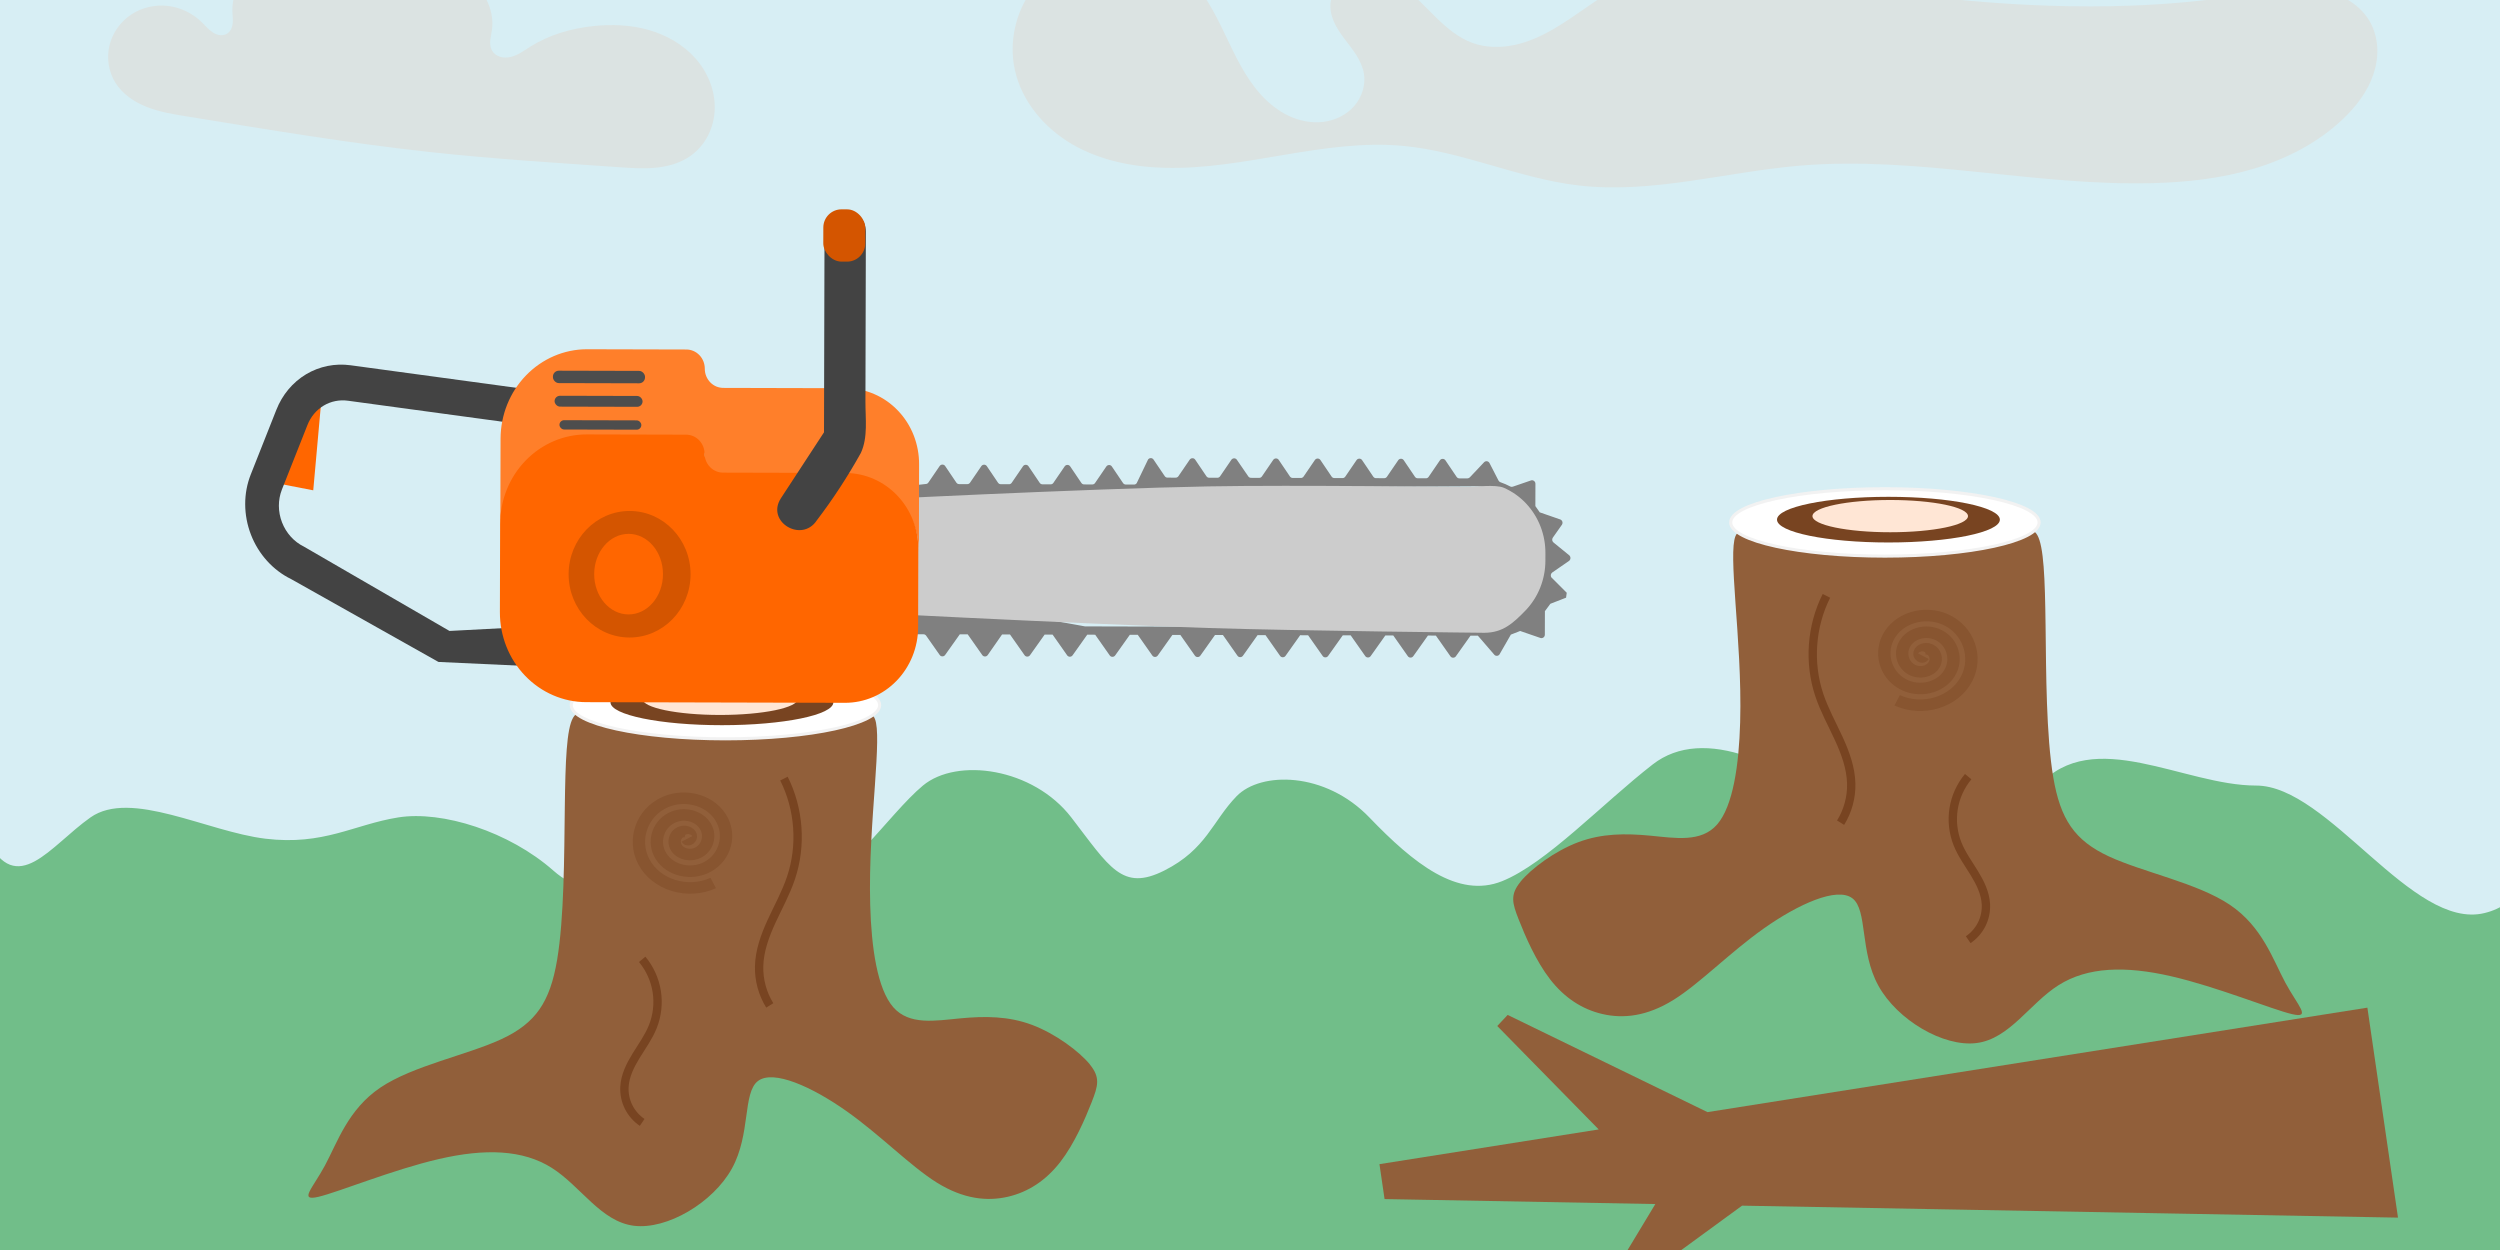 <?xml version="1.0" encoding="UTF-8" standalone="no"?>
<!-- Created with Inkscape (http://www.inkscape.org/) -->

<svg
   width="300"
   height="150"
   viewBox="0 0 79.375 39.688"
   version="1.1"
   id="svg5"
   inkscape:version="1.1 (c68e22c387, 2021-05-23)"
   sodipodi:docname="couper_un_arbre.svg"
   xmlns:inkscape="http://www.inkscape.org/namespaces/inkscape"
   xmlns:sodipodi="http://sodipodi.sourceforge.net/DTD/sodipodi-0.dtd"
   xmlns="http://www.w3.org/2000/svg"
   xmlns:svg="http://www.w3.org/2000/svg">
  <rect x="0" y="0" width="79.375" height="39.688" fill="#333333" stroke="none"/>
  <sodipodi:namedview
     id="namedview7"
     pagecolor="#505050"
     bordercolor="#eeeeee"
     borderopacity="1"
     inkscape:pageshadow="0"
     inkscape:pageopacity="0"
     inkscape:pagecheckerboard="0"
     inkscape:document-units="mm"
     showgrid="false"
     width="300mm"
     units="px"
     inkscape:zoom="1.7727627"
     inkscape:cx="53.870718"
     inkscape:cy="93.9212"
     inkscape:window-width="1920"
     inkscape:window-height="1001"
     inkscape:window-x="-9"
     inkscape:window-y="-9"
     inkscape:window-maximized="1"
     inkscape:current-layer="layer1" />
  <defs
     id="defs2">
    <inkscape:path-effect
       effect="spiro"
       id="path-effect3385"
       is_visible="true"
       lpeversion="1" />
    <inkscape:path-effect
       effect="spiro"
       id="path-effect3381"
       is_visible="true"
       lpeversion="1" />
    <inkscape:path-effect
       effect="spiro"
       id="path-effect3282"
       is_visible="true"
       lpeversion="1" />
    <inkscape:path-effect
       effect="spiro"
       id="path-effect3278"
       is_visible="true"
       lpeversion="1" />
    <inkscape:path-effect
       effect="bspline"
       id="path-effect3274"
       is_visible="true"
       lpeversion="1"
       weight="33.333"
       steps="2"
       helper_size="0"
       apply_no_weight="true"
       apply_with_weight="true"
       only_selected="false" />
    <inkscape:path-effect
       effect="spiro"
       id="path-effect888"
       is_visible="true"
       lpeversion="1" />
    <inkscape:path-effect
       effect="spiro"
       id="path-effect2399"
       is_visible="true"
       lpeversion="1" />
    <inkscape:path-effect
       effect="spiro"
       id="path-effect2177"
       is_visible="true"
       lpeversion="1" />
    <inkscape:path-effect
       effect="bspline"
       id="path-effect1980"
       is_visible="true"
       lpeversion="1"
       weight="33.333"
       steps="2"
       helper_size="0"
       apply_no_weight="true"
       apply_with_weight="true"
       only_selected="false" />
    <inkscape:path-effect
       effect="bspline"
       id="path-effect1839"
       is_visible="true"
       lpeversion="1"
       weight="33.333"
       steps="2"
       helper_size="0"
       apply_no_weight="true"
       apply_with_weight="true"
       only_selected="false" />
  </defs>
  <g
     inkscape:label="Calque 1"
     inkscape:groupmode="layer"
     id="layer1">
    <rect
       style="opacity:1;fill:#d7eef4;fill-opacity:1;stroke:#784421;stroke-width:0.104;stroke-linecap:round;stroke-linejoin:round;stroke-opacity:1"
       id="rect13905"
       width="85.516"
       height="44.362"
       x="-4.151"
       y="-4.223"
       ry="1.497" />
    <path
       style="fill:#71be89;fill-opacity:1;stroke:none;stroke-width:0.395px;stroke-linecap:butt;stroke-linejoin:miter;stroke-opacity:1"
       d="m -7.088,28.653 c 1.086,-1.911 2.171,-3.823 3.256,-5.735 1.085,-1.912 2.451,1.8 3.409,3.711 0.957,1.911 2.018,0.225 3.295,-0.675 1.277,-0.9 3.703,0.45 5.554,0.675 1.851,0.224 2.809,-0.449 4.214,-0.675 1.404,-0.225 3.524,0.45 4.928,1.687 1.404,1.236 1.712,-0.449 2.925,-1.687 1.213,-1.238 2.426,5.24e-4 3.639,0 1.213,-5.26e-4 1.277,1.125 1.915,1.687 0.638,0.562 2.171,-1.799 3.256,-2.699 1.085,-0.9 3.498,-0.562 4.711,1.012 1.213,1.574 1.61,2.362 2.951,1.687 1.34,-0.675 1.533,-1.574 2.298,-2.362 0.766,-0.788 2.809,-0.787 4.214,0.675 1.404,1.461 2.809,2.587 4.214,2.024 1.404,-0.563 3.193,-2.473 4.788,-3.711 1.596,-1.238 4.189,-0.112 6.551,2.024 2.362,2.136 3.984,0.563 5.707,-1.349 1.723,-1.912 4.597,5.23e-4 6.895,0 2.298,-5.25e-4 4.954,4.611 7.252,4.048 2.298,-0.563 0.92,-3.71 1.558,-2.699 0.638,1.012 2.554,-2.249 3.831,-3.374 1.277,-1.125 0.383,3.824 0.575,5.735 0.191,1.911 0.383,6.748 0.575,10.121 0.191,3.373 -91.935,1.349 -91.935,1.349 z"
       id="path5054"
       sodipodi:nodetypes="csssssssssssssssssssssssscc" />
    <path
       d="m 47.868,32.224 -0.33,0.352 3.221,3.284 -6.961,1.102 0.162,1.109 8.597,0.158 -1.568,2.6 0.421,0.3 3.901,-2.849 7.395,0.135 6.737,0.123 v 0 l 6.694,0.122 -0.972,-6.667 -20.952,3.317 z"
       fill="#915f3a"
       id="path15-3"
       style="stroke-width:0.389"
       sodipodi:nodetypes="cccccccccccccccc"
       inkscape:transform-center-x="-1.1660092"
       inkscape:transform-center-y="3.7505344" />
    <g
       id="g3212"
       transform="translate(0.149,-8.426)">
      <path
         style="fill:#915f3a;fill-opacity:1;stroke:none;stroke-width:0.265px;stroke-linecap:butt;stroke-linejoin:miter;stroke-opacity:1"
         d="m 48.125,36.422 c 0.338,-0.413 1.088,-0.975 1.838,-1.257 0.75,-0.281 1.5,-0.281 2.288,-0.206 0.788,0.075 1.613,0.225 2.119,-0.356 0.506,-0.581 0.694,-1.894 0.731,-3.244 0.038,-1.35 -0.075,-2.738 -0.15,-3.807 -0.075,-1.069 -0.113,-1.819 1.42e-4,-2.101 0.113,-0.281 0.375,-0.094 1.2,0.131 0.825,0.225 2.213,0.488 3.545,0.506 1.332,0.019 2.607,-0.206 3.432,-0.469 0.825,-0.263 1.2,-0.563 1.407,-0.206 0.206,0.357 0.244,1.369 0.263,2.87 0.019,1.5 0.019,3.488 0.244,4.82 0.225,1.332 0.675,2.007 1.763,2.513 1.088,0.506 2.813,0.844 3.845,1.538 1.031,0.694 1.369,1.744 1.763,2.476 0.394,0.731 0.844,1.144 0.206,0.994 -0.638,-0.15 -2.363,-0.863 -3.826,-1.2 -1.463,-0.338 -2.663,-0.3 -3.582,0.281 -0.919,0.581 -1.557,1.707 -2.607,1.838 -1.05,0.131 -2.513,-0.731 -3.113,-1.819 -0.6,-1.088 -0.338,-2.401 -0.825,-2.776 -0.488,-0.375 -1.725,0.187 -2.813,0.956 -1.088,0.769 -2.026,1.744 -2.869,2.269 -0.844,0.525 -1.594,0.6 -2.25,0.45 -0.656,-0.15 -1.219,-0.525 -1.669,-1.106 -0.45,-0.581 -0.788,-1.369 -0.994,-1.894 -0.206,-0.525 -0.281,-0.788 0.056,-1.2 z"
         id="path1837"
         inkscape:path-effect="#path-effect1839"
         inkscape:original-d="m 47.71235,36.571963 c 0.75046,-0.562379 1.50065,-1.125026 2.25058,-1.687935 0.75047,2.64e-4 1.50065,2.64e-4 2.25058,0 0.8255,0.150307 1.65069,0.300341 2.47564,0.450117 0.18782,-1.312604 0.37537,-2.625416 0.56265,-3.938519 -0.11227,-1.387623 -0.22479,-2.775455 -0.33759,-4.163578 -0.0372,-0.749944 -0.0748,-1.500124 -0.11253,-2.250582 0.26284,0.187817 0.5254,0.375361 0.78771,0.562645 1.38815,0.262838 2.77598,0.525401 4.16357,0.787704 1.27562,-0.224798 2.55093,-0.449852 3.82599,-0.675175 0.37537,-0.299818 0.75046,-0.59989 1.12529,-0.900232 0.0378,1.013047 0.0753,2.025788 0.11253,3.038286 2.7e-4,1.988318 2.7e-4,3.976294 0,5.964042 0.45039,0.675452 0.9005,1.350613 1.35035,2.025526 1.72575,0.337857 3.45116,0.675439 5.17634,1.012761 0.33786,1.050557 0.67544,2.100808 1.01277,3.150815 0.45039,0.412879 0.90049,0.825478 1.35035,1.237821 -1.72522,-0.712436 -3.45063,-1.425104 -5.17634,-2.138053 -1.20008,0.03777 -2.40036,0.07528 -3.60094,0.112527 -0.63741,1.12558 -1.27506,2.250848 -1.91299,3.375875 -1.46264,-0.862476 -2.92549,-1.725182 -4.38864,-2.58817 0.26284,-1.312601 0.5254,-2.625416 0.78771,-3.938519 -1.23758,0.562922 -2.47538,1.125556 -3.71346,1.687936 -0.9375,0.975537 -1.87523,1.95077 -2.81323,2.925757 -0.74995,0.07529 -1.50013,0.150304 -2.25058,0.22506 -0.5624,-0.374841 -1.12503,-0.74993 -1.68794,-1.125292 -0.33733,-0.787455 -0.67491,-1.575144 -1.01276,-2.363112 -0.0748,-0.262308 -0.14978,-0.52487 -0.22506,-0.787705 z" />
      <ellipse
         style="fill:#ffffff;stroke:#f2f2f2;stroke-width:0.098;stroke-linecap:round;stroke-linejoin:round"
         id="path1863"
         cx="59.697"
         cy="25.013"
         rx="4.896"
         ry="1.07" />
      <path
         style="fill:none;stroke:#784421;stroke-width:0.265px;stroke-linecap:butt;stroke-linejoin:miter;stroke-opacity:1"
         d="m 57.84,27.345 c -0.486,0.966 -0.569,2.126 -0.225,3.151 0.159,0.476 0.404,0.917 0.614,1.373 0.21,0.456 0.388,0.939 0.399,1.44 0.01,0.434 -0.109,0.869 -0.338,1.238"
         id="path2175"
         inkscape:path-effect="#path-effect2177"
         inkscape:original-d="m 57.83997,27.344577 c -0.0748,1.050536 -0.14977,2.100808 -0.22506,3.150815 -0.0753,1.050007 0.67544,1.87575 1.01276,2.813227 0.33732,0.93748 -0.22479,0.825479 -0.33758,1.237821" />
      <path
         sodipodi:type="spiral"
         style="opacity:0.36;fill:none;fill-rule:evenodd;stroke:#784421;stroke-opacity:1"
         id="path2282"
         sodipodi:cx="441.4686"
         sodipodi:cy="96.11937"
         sodipodi:expansion="1"
         sodipodi:revolution="3"
         sodipodi:radius="4.3788028"
         sodipodi:argument="-16.771662"
         sodipodi:t0="0"
         d="m 441.469,96.119 c -0.107,0.192 -0.311,-0.049 -0.319,-0.177 -0.021,-0.347 0.383,-0.519 0.673,-0.461 0.52,0.105 0.747,0.698 0.603,1.17 -0.212,0.692 -1.018,0.98 -1.666,0.744 -0.864,-0.315 -1.215,-1.339 -0.886,-2.162 0.414,-1.036 1.66,-1.452 2.658,-1.028 1.209,0.513 1.688,1.982 1.17,3.154 -0.611,1.382 -2.303,1.925 -3.651,1.311 -1.555,-0.709 -2.163,-2.625 -1.453,-4.147 0.806,-1.729 2.947,-2.4 4.643,-1.595 1.902,0.904 2.638,3.269 1.737,5.139 -1.001,2.076 -3.592,2.876 -5.635,1.878"
         transform="matrix(0.392,0,0,0.366,-112.137,-5.919)" />
      <path
         style="fill:none;stroke:#784421;stroke-width:0.265px;stroke-linecap:butt;stroke-linejoin:miter;stroke-opacity:1"
         d="m 62.341,33.084 c -0.242,0.291 -0.404,0.648 -0.463,1.023 -0.059,0.374 -0.015,0.764 0.126,1.116 0.132,0.33 0.345,0.621 0.531,0.924 0.186,0.303 0.351,0.634 0.369,0.989 0.011,0.219 -0.035,0.441 -0.133,0.637 -0.098,0.196 -0.248,0.366 -0.429,0.489"
         id="path2397"
         inkscape:path-effect="#path-effect2399"
         inkscape:original-d="m 62.34113,33.083562 c -0.11226,0.712949 -0.22479,1.425633 -0.33758,2.138053 -0.1128,0.712419 0.60042,1.275596 0.90023,1.912995 0.29981,0.6374 -0.37483,0.750459 -0.56265,1.125292" />
      <ellipse
         style="fill:#784421;stroke:#000000;stroke-width:0.113;stroke-linecap:round;stroke-linejoin:round;stroke-opacity:0"
         id="path3519"
         cx="59.809"
         cy="24.925"
         rx="3.538"
         ry="0.725" />
      <ellipse
         style="fill:#ffe6d5;stroke:#000000;stroke-width:0.114;stroke-linecap:round;stroke-linejoin:round;stroke-opacity:0"
         id="path3645"
         cx="59.866"
         cy="-24.813"
         rx="2.469"
         ry="0.512"
         transform="scale(1,-1)" />
    </g>
    <g
       id="g3212-3"
       transform="matrix(-1,0,0,1,82.73,-2.625)">
      <path
         style="fill:#915f3a;fill-opacity:1;stroke:none;stroke-width:0.265px;stroke-linecap:butt;stroke-linejoin:miter;stroke-opacity:1"
         d="m 48.125,36.422 c 0.338,-0.413 1.088,-0.975 1.838,-1.257 0.75,-0.281 1.5,-0.281 2.288,-0.206 0.788,0.075 1.613,0.225 2.119,-0.356 0.506,-0.581 0.694,-1.894 0.731,-3.244 0.038,-1.35 -0.075,-2.738 -0.15,-3.807 -0.075,-1.069 -0.113,-1.819 1.42e-4,-2.101 0.113,-0.281 0.375,-0.094 1.2,0.131 0.825,0.225 2.213,0.488 3.545,0.506 1.332,0.019 2.607,-0.206 3.432,-0.469 0.825,-0.263 1.2,-0.563 1.407,-0.206 0.206,0.357 0.244,1.369 0.263,2.87 0.019,1.5 0.019,3.488 0.244,4.82 0.225,1.332 0.675,2.007 1.763,2.513 1.088,0.506 2.813,0.844 3.845,1.538 1.031,0.694 1.369,1.744 1.763,2.476 0.394,0.731 0.844,1.144 0.206,0.994 -0.638,-0.15 -2.363,-0.863 -3.826,-1.2 -1.463,-0.338 -2.663,-0.3 -3.582,0.281 -0.919,0.581 -1.557,1.707 -2.607,1.838 -1.05,0.131 -2.513,-0.731 -3.113,-1.819 -0.6,-1.088 -0.338,-2.401 -0.825,-2.776 -0.488,-0.375 -1.725,0.187 -2.813,0.956 -1.088,0.769 -2.026,1.744 -2.869,2.269 -0.844,0.525 -1.594,0.6 -2.25,0.45 -0.656,-0.15 -1.219,-0.525 -1.669,-1.106 -0.45,-0.581 -0.788,-1.369 -0.994,-1.894 -0.206,-0.525 -0.281,-0.788 0.056,-1.2 z"
         id="path1837-4"
         inkscape:path-effect="#path-effect3274"
         inkscape:original-d="m 47.71235,36.571963 c 0.75046,-0.562379 1.50065,-1.125026 2.25058,-1.687935 0.75047,2.64e-4 1.50065,2.64e-4 2.25058,0 0.8255,0.150307 1.65069,0.300341 2.47564,0.450117 0.18782,-1.312604 0.37537,-2.625416 0.56265,-3.938519 -0.11227,-1.387623 -0.22479,-2.775455 -0.33759,-4.163578 -0.0372,-0.749944 -0.0748,-1.500124 -0.11253,-2.250582 0.26284,0.187817 0.5254,0.375361 0.78771,0.562645 1.38815,0.262838 2.77598,0.525401 4.16357,0.787704 1.27562,-0.224798 2.55093,-0.449852 3.82599,-0.675175 0.37537,-0.299818 0.75046,-0.59989 1.12529,-0.900232 0.0378,1.013047 0.0753,2.025788 0.11253,3.038286 2.7e-4,1.988318 2.7e-4,3.976294 0,5.964042 0.45039,0.675452 0.9005,1.350613 1.35035,2.025526 1.72575,0.337857 3.45116,0.675439 5.17634,1.012761 0.33786,1.050557 0.67544,2.100808 1.01277,3.150815 0.45039,0.412879 0.90049,0.825478 1.35035,1.237821 -1.72522,-0.712436 -3.45063,-1.425104 -5.17634,-2.138053 -1.20008,0.03777 -2.40036,0.07528 -3.60094,0.112527 -0.63741,1.12558 -1.27506,2.250848 -1.91299,3.375875 -1.46264,-0.862476 -2.92549,-1.725182 -4.38864,-2.58817 0.26284,-1.312601 0.5254,-2.625416 0.78771,-3.938519 -1.23758,0.562922 -2.47538,1.125556 -3.71346,1.687936 -0.9375,0.975537 -1.87523,1.95077 -2.81323,2.925757 -0.74995,0.07529 -1.50013,0.150304 -2.25058,0.22506 -0.5624,-0.374841 -1.12503,-0.74993 -1.68794,-1.125292 -0.33733,-0.787455 -0.67491,-1.575144 -1.01276,-2.363112 -0.0748,-0.262308 -0.14978,-0.52487 -0.22506,-0.787705 z" />
      <ellipse
         style="fill:#ffffff;stroke:#f2f2f2;stroke-width:0.098;stroke-linecap:round;stroke-linejoin:round"
         id="path1863-2"
         cx="59.697"
         cy="25.013"
         rx="4.896"
         ry="1.07" />
      <path
         style="fill:none;stroke:#784421;stroke-width:0.265px;stroke-linecap:butt;stroke-linejoin:miter;stroke-opacity:1"
         d="m 57.84,27.345 c -0.486,0.966 -0.569,2.126 -0.225,3.151 0.159,0.476 0.404,0.917 0.614,1.373 0.21,0.456 0.388,0.939 0.399,1.44 0.01,0.434 -0.109,0.869 -0.338,1.238"
         id="path2175-3"
         inkscape:path-effect="#path-effect3278"
         inkscape:original-d="m 57.83997,27.344577 c -0.0748,1.050536 -0.14977,2.100808 -0.22506,3.150815 -0.0753,1.050007 0.67544,1.87575 1.01276,2.813227 0.33732,0.93748 -0.22479,0.825479 -0.33758,1.237821" />
      <path
         sodipodi:type="spiral"
         style="opacity:0.36;fill:none;fill-rule:evenodd;stroke:#784421;stroke-opacity:1"
         id="path2282-2"
         sodipodi:cx="441.4686"
         sodipodi:cy="96.11937"
         sodipodi:expansion="1"
         sodipodi:revolution="3"
         sodipodi:radius="4.3788028"
         sodipodi:argument="-16.771662"
         sodipodi:t0="0"
         transform="matrix(0.392,0,0,0.366,-112.137,-5.919)"
         d="m 441.469,96.119 c -0.107,0.192 -0.311,-0.049 -0.319,-0.177 -0.021,-0.347 0.383,-0.519 0.673,-0.461 0.52,0.105 0.747,0.698 0.603,1.17 -0.212,0.692 -1.018,0.98 -1.666,0.744 -0.864,-0.315 -1.215,-1.339 -0.886,-2.162 0.414,-1.036 1.66,-1.452 2.658,-1.028 1.209,0.513 1.688,1.982 1.17,3.154 -0.611,1.382 -2.303,1.925 -3.651,1.311 -1.555,-0.709 -2.163,-2.625 -1.453,-4.147 0.806,-1.729 2.947,-2.4 4.643,-1.595 1.902,0.904 2.638,3.269 1.737,5.139 -1.001,2.076 -3.592,2.876 -5.635,1.878" />
      <path
         style="fill:none;stroke:#784421;stroke-width:0.265px;stroke-linecap:butt;stroke-linejoin:miter;stroke-opacity:1"
         d="m 62.341,33.084 c -0.242,0.291 -0.404,0.648 -0.463,1.023 -0.059,0.374 -0.015,0.764 0.126,1.116 0.132,0.33 0.345,0.621 0.531,0.924 0.186,0.303 0.351,0.634 0.369,0.989 0.011,0.219 -0.035,0.441 -0.133,0.637 -0.098,0.196 -0.248,0.366 -0.429,0.489"
         id="path2397-9"
         inkscape:path-effect="#path-effect3282"
         inkscape:original-d="m 62.34113,33.083562 c -0.11226,0.712949 -0.22479,1.425633 -0.33758,2.138053 -0.1128,0.712419 0.60042,1.275596 0.90023,1.912995 0.29981,0.6374 -0.37483,0.750459 -0.56265,1.125292" />
      <ellipse
         style="fill:#784421;stroke:#000000;stroke-width:0.113;stroke-linecap:round;stroke-linejoin:round;stroke-opacity:0"
         id="path3519-2"
         cx="59.809"
         cy="24.925"
         rx="3.538"
         ry="0.725" />
      <ellipse
         style="fill:#ffe6d5;stroke:#000000;stroke-width:0.114;stroke-linecap:round;stroke-linejoin:round;stroke-opacity:0"
         id="path3645-5"
         cx="59.866"
         cy="-24.813"
         rx="2.469"
         ry="0.512"
         transform="scale(1,-1)" />
    </g>
    <g
       id="g312"
       transform="rotate(0.146,1530.662,986.867)">
      <path
         d="m 47.282,22.597 -0.492,-0.49 c -0.014,-0.024 -0.019,-0.053 -0.014,-0.081 0.005,-0.028 0.021,-0.052 0.042,-0.069 l 0.536,-0.373 c 0.014,-0.01 0.024,-0.024 0.032,-0.04 0.008,-0.015 0.011,-0.032 0.011,-0.05 0,-0.018 -0.004,-0.035 -0.011,-0.05 -0.008,-0.016 -0.018,-0.029 -0.032,-0.04 l -0.497,-0.403 c -0.022,-0.018 -0.036,-0.044 -0.04,-0.072 -0.004,-0.028 0.003,-0.058 0.019,-0.081 l 0.288,-0.411 c 0.009,-0.014 0.015,-0.03 0.017,-0.047 0.003,-0.017 8.24e-4,-0.034 -0.004,-0.05 -0.005,-0.016 -0.014,-0.031 -0.026,-0.043 -0.011,-0.013 -0.026,-0.022 -0.041,-0.027 l -0.651,-0.224 -0.14,-0.198 v -0.71 c -2.77e-4,-0.017 -0.004,-0.034 -0.012,-0.05 -0.008,-0.015 -0.019,-0.029 -0.033,-0.039 -0.014,-0.01 -0.03,-0.017 -0.046,-0.02 -0.017,-0.003 -0.033,-0.001 -0.049,0.004 l -0.572,0.198 c -0.026,0.011 -0.054,0.011 -0.079,0 -0.103,-0.054 -0.21,-0.101 -0.32,-0.138 -0.026,-0.009 -0.048,-0.027 -0.061,-0.052 l -0.288,-0.556 c -0.008,-0.015 -0.019,-0.028 -0.033,-0.038 -0.014,-0.01 -0.029,-0.016 -0.046,-0.019 -0.016,-0.003 -0.033,-0.001 -0.049,0.004 -0.016,0.006 -0.03,0.014 -0.042,0.026 l -0.453,0.482 c -0.02,0.021 -0.047,0.033 -0.076,0.034 h -0.256 c -0.017,0 -0.033,-0.004 -0.048,-0.011 -0.015,-0.009 -0.028,-0.019 -0.038,-0.033 l -0.36,-0.53 c -0.009,-0.014 -0.023,-0.025 -0.038,-0.033 -0.015,-0.009 -0.031,-0.011 -0.048,-0.011 -0.017,0 -0.033,0.004 -0.048,0.011 -0.015,0.009 -0.028,0.019 -0.038,0.033 l -0.36,0.53 c -0.009,0.014 -0.023,0.025 -0.038,0.033 -0.015,0.009 -0.031,0.011 -0.048,0.011 h -0.259 c -0.017,0 -0.033,-0.004 -0.048,-0.011 -0.015,-0.009 -0.028,-0.019 -0.038,-0.033 L 42.095,18.4 c -0.009,-0.014 -0.023,-0.025 -0.038,-0.033 -0.015,-0.009 -0.031,-0.011 -0.048,-0.011 -0.017,0 -0.033,0.004 -0.048,0.011 -0.015,0.009 -0.028,0.019 -0.038,0.033 l -0.36,0.53 c -0.009,0.014 -0.023,0.025 -0.038,0.033 -0.015,0.009 -0.031,0.011 -0.048,0.011 h -0.259 c -0.017,0 -0.033,-0.004 -0.048,-0.011 -0.015,-0.009 -0.028,-0.019 -0.038,-0.033 l -0.36,-0.53 c -0.009,-0.014 -0.023,-0.025 -0.038,-0.033 -0.015,-0.009 -0.031,-0.011 -0.048,-0.011 -0.017,0 -0.033,0.004 -0.048,0.011 -0.015,0.009 -0.028,0.019 -0.038,0.033 l -0.36,0.53 c -0.009,0.014 -0.023,0.025 -0.038,0.033 -0.015,0.009 -0.031,0.011 -0.048,0.011 h -0.259 c -0.017,0 -0.033,-0.004 -0.048,-0.011 -0.015,-0.009 -0.028,-0.019 -0.038,-0.033 l -0.36,-0.53 c -0.009,-0.014 -0.023,-0.025 -0.038,-0.033 -0.015,-0.009 -0.031,-0.011 -0.048,-0.011 -0.017,0 -0.033,0.004 -0.048,0.011 -0.015,0.009 -0.028,0.019 -0.038,0.033 l -0.36,0.53 c -0.009,0.014 -0.023,0.025 -0.038,0.033 -0.015,0.009 -0.031,0.011 -0.048,0.011 h -0.259 c -0.017,0 -0.033,-0.004 -0.048,-0.011 -0.015,-0.009 -0.028,-0.019 -0.038,-0.033 l -0.36,-0.53 c -0.009,-0.014 -0.023,-0.025 -0.038,-0.033 -0.015,-0.009 -0.031,-0.011 -0.048,-0.011 -0.017,0 -0.033,0.004 -0.048,0.011 -0.015,0.009 -0.028,0.019 -0.038,0.033 l -0.36,0.53 c -0.009,0.014 -0.023,0.025 -0.038,0.033 -0.015,0.009 -0.031,0.011 -0.048,0.011 h -0.259 c -0.017,0 -0.033,-0.004 -0.048,-0.011 -0.015,-0.009 -0.028,-0.019 -0.038,-0.033 L 36.797,18.4 c -0.009,-0.014 -0.023,-0.025 -0.038,-0.033 -0.015,-0.009 -0.031,-0.011 -0.048,-0.011 -0.017,0 -0.033,0.004 -0.048,0.011 -0.015,0.009 -0.028,0.019 -0.038,0.033 l -0.36,0.53 c -0.009,0.014 -0.023,0.025 -0.038,0.033 -0.015,0.009 -0.031,0.011 -0.048,0.011 h -0.259 c -0.017,0 -0.033,-0.004 -0.048,-0.011 -0.015,-0.009 -0.028,-0.019 -0.038,-0.033 l -0.36,-0.53 c -0.009,-0.014 -0.023,-0.025 -0.038,-0.033 -0.015,-0.009 -0.031,-0.011 -0.048,-0.011 -0.017,0 -0.033,0.004 -0.048,0.011 -0.015,0.009 -0.028,0.019 -0.038,0.033 l -0.36,0.53 c -0.009,0.014 -0.023,0.025 -0.038,0.033 -0.015,0.009 -0.031,0.011 -0.048,0.011 h -0.259 c -0.017,0 -0.033,-0.004 -0.048,-0.011 -0.015,-0.009 -0.028,-0.019 -0.038,-0.033 l -0.36,-0.53 c -0.009,-0.014 -0.023,-0.025 -0.038,-0.033 -0.015,-0.009 -0.031,-0.011 -0.048,-0.011 -0.017,0 -0.033,0.004 -0.048,0.011 -0.015,0.009 -0.028,0.019 -0.038,0.033 l -0.36,0.753 c -0.009,0.014 -0.023,0.025 -0.038,0.033 -0.015,0.009 -0.031,0.011 -0.048,0.011 h -0.259 c -0.017,0 -0.033,-0.004 -0.048,-0.011 -0.015,-0.009 -0.028,-0.019 -0.038,-0.033 l -0.36,-0.53 c -0.009,-0.014 -0.023,-0.025 -0.038,-0.033 -0.015,-0.009 -0.031,-0.011 -0.048,-0.011 -0.017,0 -0.033,0.004 -0.048,0.011 -0.015,0.009 -0.028,0.019 -0.038,0.033 l -0.36,0.53 c -0.009,0.014 -0.023,0.025 -0.038,0.033 -0.015,0.009 -0.031,0.011 -0.048,0.011 h -0.259 c -0.017,0 -0.033,-0.004 -0.048,-0.011 -0.015,-0.009 -0.028,-0.019 -0.038,-0.033 l -0.36,-0.53 c -0.009,-0.014 -0.023,-0.025 -0.038,-0.033 -0.015,-0.009 -0.031,-0.011 -0.048,-0.011 -0.017,0 -0.033,0.004 -0.048,0.011 -0.015,0.009 -0.028,0.019 -0.038,0.033 l -0.36,0.53 c -0.009,0.014 -0.023,0.025 -0.038,0.033 -0.015,0.009 -0.031,0.011 -0.048,0.011 h -0.259 c -0.017,0 -0.033,-0.004 -0.048,-0.011 -0.015,-0.009 -0.028,-0.019 -0.038,-0.033 l -0.36,-0.53 c -0.009,-0.014 -0.023,-0.025 -0.038,-0.033 -0.015,-0.009 -0.031,-0.011 -0.048,-0.011 -0.017,0 -0.034,0.004 -0.048,0.011 -0.015,0.008 -0.028,0.019 -0.038,0.033 l -0.36,0.53 c -0.009,0.014 -0.023,0.025 -0.038,0.033 -0.015,0.009 -0.031,0.011 -0.048,0.011 h -0.259 c -0.017,0 -0.033,-0.004 -0.048,-0.011 -0.015,-0.009 -0.028,-0.019 -0.038,-0.033 l -0.36,-0.53 c -0.009,-0.014 -0.023,-0.025 -0.038,-0.033 -0.015,-0.009 -0.031,-0.011 -0.048,-0.011 -0.017,0 -0.033,0.004 -0.048,0.011 -0.015,0.009 -0.028,0.019 -0.038,0.033 l -0.36,0.53 c -0.009,0.014 -0.023,0.025 -0.038,0.033 -0.015,0.009 -0.031,0.011 -0.048,0.011 h -0.259 c -0.017,0 -0.033,-0.004 -0.048,-0.011 -0.015,-0.009 -0.028,-0.019 -0.038,-0.033 l -0.36,-0.53 c -0.009,-0.014 -0.023,-0.025 -0.038,-0.033 -0.015,-0.009 -0.031,-0.011 -0.048,-0.011 -0.017,0 -0.033,0.004 -0.048,0.011 -0.015,0.009 -0.028,0.019 -0.038,0.033 l -0.36,0.53 c -0.009,0.014 -0.023,0.025 -0.038,0.033 -0.015,0.009 -0.031,0.009 -0.048,0.011 l -2.571,0.297 c -0.029,0.003 0.061,-0.508 0.041,-0.486 -0.02,0.021 -0.032,0.05 -0.032,0.079 v 4.769 c 0,0.03 0.011,0.058 0.032,0.079 0.02,0.021 0.047,0.033 0.076,0.033 h 2.397 c 0.017,0 0.033,0.004 0.048,0.011 0.015,0.008 0.028,0.019 0.038,0.033 l 0.432,0.612 c 0.009,0.014 0.023,0.025 0.038,0.033 0.015,0.008 0.031,0.011 0.048,0.011 0.017,0 0.033,-0.004 0.048,-0.011 0.015,-0.009 0.028,-0.019 0.038,-0.033 l 0.464,-0.657 h 0.252 l 0.464,0.657 c 0.009,0.014 0.023,0.025 0.038,0.033 0.015,0.008 0.031,0.011 0.048,0.011 0.017,0 0.033,-0.004 0.048,-0.011 0.015,-0.009 0.028,-0.019 0.038,-0.033 L 29.357,23.967 h 0.252 l 0.464,0.657 c 0.009,0.014 0.023,0.025 0.038,0.033 0.015,0.008 0.031,0.011 0.048,0.011 0.017,0 0.033,-0.004 0.048,-0.011 0.015,-0.009 0.028,-0.019 0.038,-0.033 l 0.464,-0.657 h 0.252 l 0.464,0.657 c 0.009,0.014 0.023,0.025 0.038,0.033 0.015,0.008 0.031,0.011 0.048,0.011 0.017,0 0.033,-0.004 0.048,-0.011 0.015,-0.009 0.028,-0.019 0.038,-0.033 l 0.464,-0.657 h 0.252 l 0.464,0.657 c 0.009,0.014 0.023,0.025 0.038,0.033 0.015,0.008 0.031,0.011 0.048,0.011 0.017,0 0.033,-0.004 0.048,-0.011 0.015,-0.009 0.028,-0.019 0.038,-0.033 l 0.464,-0.657 h 0.252 l 0.464,0.657 c 0.009,0.014 0.023,0.025 0.038,0.033 0.015,0.008 0.031,0.011 0.048,0.011 0.017,0 0.033,-0.004 0.048,-0.011 0.015,-0.009 0.028,-0.019 0.038,-0.033 l 0.464,-0.657 h 0.252 l 0.464,0.657 c 0.009,0.014 0.023,0.025 0.038,0.033 0.015,0.008 0.031,0.011 0.048,0.011 0.017,0 0.033,-0.004 0.048,-0.011 0.015,-0.009 0.028,-0.019 0.038,-0.033 l 0.464,-0.657 h 0.252 l 0.464,0.657 c 0.009,0.014 0.023,0.025 0.038,0.033 0.015,0.008 0.031,0.011 0.048,0.011 0.017,0 0.033,-0.004 0.048,-0.011 0.015,-0.009 0.028,-0.019 0.038,-0.033 l 0.464,-0.657 h 0.252 l 0.464,0.657 c 0.009,0.014 0.023,0.025 0.038,0.033 0.015,0.008 0.031,0.011 0.048,0.011 0.017,0 0.033,-0.004 0.048,-0.011 0.015,-0.009 0.028,-0.019 0.038,-0.033 l 0.464,-0.657 h 0.252 l 0.464,0.657 c 0.009,0.014 0.023,0.025 0.038,0.033 0.015,0.008 0.031,0.011 0.048,0.011 0.017,0 0.033,-0.004 0.048,-0.011 0.015,-0.009 0.028,-0.019 0.038,-0.033 l 0.464,-0.657 h 0.252 l 0.464,0.657 c 0.009,0.014 0.023,0.025 0.038,0.033 0.015,0.008 0.031,0.011 0.048,0.011 0.017,0 0.033,-0.004 0.048,-0.011 0.015,-0.009 0.028,-0.019 0.038,-0.033 l 0.464,-0.657 h 0.252 l 0.464,0.657 c 0.009,0.014 0.023,0.025 0.038,0.033 0.015,0.008 0.031,0.011 0.048,0.011 0.017,0 0.033,-0.004 0.048,-0.011 0.015,-0.009 0.028,-0.019 0.038,-0.033 l 0.464,-0.657 h 0.252 l 0.464,0.657 c 0.009,0.014 0.023,0.025 0.038,0.033 0.015,0.008 0.031,0.011 0.048,0.011 0.017,0 0.033,-0.004 0.048,-0.011 0.015,-0.009 0.028,-0.019 0.038,-0.033 l 0.464,-0.657 h 0.234 l 0.515,0.594 c 0.009,0.014 0.023,0.025 0.038,0.033 0.015,0.008 0.031,0.011 0.048,0.011 0.017,0 0.033,-0.004 0.048,-0.011 0.015,-0.009 0.028,-0.019 0.038,-0.033 l 0.36,-0.631 0.295,-0.116 0.644,0.22 c 0.016,0.006 0.033,0.007 0.049,0.004 0.017,-0.003 0.032,-0.01 0.046,-0.019 0.014,-0.01 0.025,-0.024 0.033,-0.039 0.008,-0.016 0.012,-0.032 0.012,-0.05 v -0.747 l 0.173,-0.235 0.498,-0.195 z m -11.196,-3.302 8.25,-0.071 c 0.573,-0.005 1.122,0.236 1.527,0.656 0.405,0.42 0.632,0.99 0.632,1.584 0,0.594 -0.227,1.164 -0.632,1.584 -0.405,0.42 -0.954,0.656 -1.527,0.656 H 31.99 l -7.387,-1.323 c -0.028,-0.005 -0.275,1.312 -0.295,1.29 -0.02,-0.021 -0.032,-0.049 -0.032,-0.079 0.028,-1.428 0.118,-1.856 0.165,-3.278 2.707,-0.181 5.424,-0.503 8.029,-0.765 1.215,-0.122 2.467,-0.262 3.615,-0.256 z"
         fill="#558a89"
         id="path17-77"
         style="fill:#808080;stroke-width:0.367"
         sodipodi:nodetypes="ccccccscccccccccccccsscccccccccccccsccccsccccssccccsccccssccccsccccssccccsccccssccccsccccssccccsccccssccccsccccssccccsccccsscsccsccccssccccsccccssccccsssccssccccsccccssccccsccccsscsscssccccsccccccsccccccsccccccsccccccsccccccsccccccsccccccsccccccsccccccsccccccsccccccsccccccsccccccsccccccccscccccscscscscccsc" />
      <path
         d="m 44.057,19.249 c 0,0 -5.441,-0.057 -8.161,0 -3.837,0.081 -11.505,0.484 -11.505,0.484 l -0.918,3.48 c 0,0 8.297,0.414 12.448,0.533 2.916,0.084 8.75,0.129 8.75,0.129 0.573,-0.005 0.894,-0.287 1.299,-0.707 0.405,-0.42 0.632,-0.99 0.632,-1.585 v -0.22 c 0.003,-0.297 -0.05,-0.591 -0.157,-0.866 -0.107,-0.275 -0.266,-0.525 -0.466,-0.736 -0.201,-0.211 -0.44,-0.378 -0.704,-0.492 -0.263,-0.114 -0.933,-0.021 -1.219,-0.021 z"
         fill="#ffffff"
         id="path19-56"
         style="fill:#cccccc;stroke-width:0.367"
         sodipodi:nodetypes="caccascscccccc" />
      <path
         d="m 6.075,19.179 1.4,0.267 0.272,-3.115 z"
         fill="#f44e4e"
         id="path21-3"
         style="fill:#ff6600;stroke-width:0.367"
         inkscape:transform-center-x="-1.6362906"
         inkscape:transform-center-y="-1.2945484" />
      <path
         d="M 14.702,25.026 11.464,24.885 6.781,22.267 c -0.578,-0.28 -1.039,-0.787 -1.281,-1.41 -0.242,-0.623 -0.246,-1.309 -0.01,-1.909 l 0.807,-2.054 c 0.187,-0.479 0.516,-0.875 0.94,-1.131 0.424,-0.255 0.92,-0.357 1.416,-0.29 l 6.716,0.896 -0.081,1.126 -6.716,-0.896 c -0.271,-0.037 -0.542,0.018 -0.773,0.157 -0.231,0.139 -0.411,0.355 -0.513,0.617 l -0.807,2.054 c -0.127,0.327 -0.125,0.701 0.007,1.039 0.132,0.339 0.382,0.615 0.697,0.768 l 4.629,2.666 2.142,-0.118 z"
         fill="#434343"
         id="path23-7"
         style="stroke-width:0.367"
         sodipodi:nodetypes="cccsscccccccccccccc" />
      <path
         d="M 24.392,16.161 H 20.498 c -0.078,0.001 -0.156,-0.013 -0.229,-0.042 -0.073,-0.03 -0.139,-0.074 -0.195,-0.131 -0.056,-0.057 -0.1,-0.124 -0.131,-0.199 -0.031,-0.075 -0.046,-0.155 -0.046,-0.236 0,-0.161 -0.062,-0.316 -0.172,-0.43 -0.11,-0.114 -0.259,-0.178 -0.415,-0.178 h -3.153 c -0.727,0.001 -1.424,0.303 -1.937,0.837 -0.514,0.534 -0.802,1.258 -0.802,2.012 v 2.801 c 0,-0.756 0.289,-1.48 0.804,-2.015 0.515,-0.534 1.213,-0.835 1.942,-0.835 h 3.153 c 0.155,0.001 0.303,0.067 0.411,0.182 0.109,0.115 0.169,0.269 0.168,0.43 0.001,0.08 0.019,0.159 0.05,0.232 0.031,0.073 0.076,0.139 0.132,0.194 0.056,0.055 0.121,0.098 0.193,0.127 0.072,0.029 0.149,0.042 0.226,0.041 h 3.894 c 0.615,0 1.204,0.253 1.639,0.704 0.434,0.451 0.679,1.063 0.679,1.701 v -2.778 c 0.001,-0.317 -0.058,-0.631 -0.173,-0.924 -0.115,-0.293 -0.286,-0.56 -0.502,-0.784 -0.215,-0.225 -0.471,-0.403 -0.753,-0.524 -0.282,-0.122 -0.584,-0.184 -0.889,-0.184 z"
         fill="#fc8686"
         id="path25-82"
         style="fill:#ff7f2a;stroke-width:0.367" />
      <path
         d="M 24.392,18.851 H 20.498 c -0.077,0.001 -0.154,-0.011 -0.226,-0.041 -0.072,-0.029 -0.137,-0.072 -0.193,-0.127 -0.056,-0.055 -0.101,-0.121 -0.132,-0.194 -0.031,-0.073 -0.048,-0.152 -0.05,-0.232 0,-0.161 -0.062,-0.316 -0.172,-0.43 -0.11,-0.114 -0.259,-0.178 -0.415,-0.178 h -3.153 c -0.728,0 -1.427,0.3 -1.942,0.835 -0.515,0.534 -0.804,1.259 -0.804,2.015 v 2.801 c 0,0.756 0.289,1.48 0.804,2.015 0.515,0.534 1.213,0.835 1.942,0.835 h 8.216 c 0.615,0 1.204,-0.253 1.639,-0.704 0.434,-0.451 0.679,-1.063 0.679,-1.701 v -2.476 c 0.003,-0.637 -0.238,-1.248 -0.669,-1.701 -0.431,-0.453 -1.018,-0.71 -1.631,-0.715 z"
         fill="#ff6b6b"
         id="path27-6"
         style="fill:#ff6600;stroke-width:0.367" />
      <path
         d="m 17.526,24.094 c 1.069,0 1.936,-0.9 1.936,-2.009 0,-1.109 -0.867,-2.009 -1.936,-2.009 -1.069,0 -1.936,0.9 -1.936,2.009 0,1.109 0.867,2.009 1.936,2.009 z"
         fill="#f44e4e"
         id="path29-16"
         style="fill:#d45500;stroke-width:0.367" />
      <path
         d="m 23.687,11.192 v 5.116 1.255 c 0,-0.086 0,0 0,0 l -1.364,2.099 c -0.479,0.747 0.669,1.427 1.144,0.695 0.514,-0.679 0.979,-1.395 1.393,-2.144 0.227,-0.497 0.14,-1.083 0.14,-1.628 v -5.392 c 0,-0.183 -0.07,-0.358 -0.194,-0.487 -0.125,-0.129 -0.294,-0.202 -0.47,-0.202 -0.176,0 -0.345,0.073 -0.47,0.202 -0.125,0.129 -0.194,0.304 -0.194,0.487 z"
         fill="#434343"
         id="path31-83"
         style="stroke-width:0.367" />
      <ellipse
         style="fill:#ff6600;stroke-width:0.047;stroke-linecap:round;stroke-linejoin:round"
         id="path3297"
         cx="17.494"
         cy="22.082"
         rx="1.092"
         ry="1.279" />
      <rect
         style="fill:#4d4d4d;stroke-width:0.033;stroke-linecap:round;stroke-linejoin:round"
         id="rect3941"
         width="2.924"
         height="0.394"
         x="15.076"
         y="15.628"
         ry="0.187" />
      <rect
         style="fill:#4d4d4d;stroke-width:0.033;stroke-linecap:round;stroke-linejoin:round"
         id="rect3967"
         width="2.794"
         height="0.345"
         x="15.13"
         y="16.424"
         ry="0.173" />
      <rect
         style="fill:#4d4d4d;stroke-width:0.033;stroke-linecap:round;stroke-linejoin:round"
         id="rect3969"
         width="2.6"
         height="0.296"
         x="15.287"
         y="17.199"
         ry="0.148" />
      <rect
         style="fill:#d45500;stroke-width:0.04;stroke-linecap:round;stroke-linejoin:round"
         id="rect4145"
         width="0.014"
         height="6.3166211e-15"
         x="24.103"
         y="6.86"
         ry="3.1583106e-15" />
      <rect
         style="fill:#d45500;stroke-width:0.044;stroke-linecap:round;stroke-linejoin:round"
         id="rect4147"
         width="1.332"
         height="1.66"
         x="23.649"
         y="10.482"
         ry="0.577" />
    </g>
    <path
       style="fill:#dbe3e2;stroke:none;stroke-width:0.123px;stroke-linecap:butt;stroke-linejoin:miter;stroke-opacity:1"
       d="M 5.922,3.695 C 5.496,3.626 5.066,3.556 4.664,3.398 4.263,3.241 3.886,2.986 3.659,2.619 3.445,2.272 3.38,1.839 3.475,1.443 3.57,1.046 3.822,0.692 4.16,0.465 4.499,0.239 4.92,0.141 5.324,0.187 5.729,0.233 6.115,0.421 6.407,0.706 6.521,0.818 6.624,0.946 6.76,1.032 c 0.068,0.043 0.144,0.074 0.224,0.083 0.08,0.009 0.163,-0.006 0.231,-0.05 0.054,-0.035 0.096,-0.087 0.124,-0.145 0.028,-0.058 0.043,-0.122 0.049,-0.186 0.013,-0.128 -0.008,-0.257 -0.011,-0.386 -0.011,-0.407 0.151,-0.808 0.406,-1.125 0.255,-0.317 0.599,-0.555 0.968,-0.728 0.673,-0.316 1.431,-0.422 2.174,-0.392 0.743,0.03 1.474,0.192 2.19,0.392 0.616,0.172 1.24,0.382 1.738,0.783 0.249,0.201 0.463,0.449 0.604,0.736 0.141,0.287 0.206,0.615 0.163,0.932 -0.015,0.111 -0.043,0.22 -0.054,0.331 -0.01,0.111 -0.001,0.229 0.054,0.326 0.056,0.1 0.157,0.171 0.267,0.203 0.11,0.032 0.229,0.027 0.34,-0.001 0.222,-0.056 0.411,-0.199 0.605,-0.321 0.604,-0.381 1.31,-0.584 2.02,-0.658 0.582,-0.06 1.178,-0.036 1.74,0.124 0.563,0.16 1.093,0.46 1.482,0.896 0.39,0.436 0.632,1.014 0.619,1.599 -0.006,0.293 -0.075,0.584 -0.207,0.846 -0.131,0.261 -0.326,0.492 -0.565,0.66 -0.319,0.225 -0.707,0.334 -1.095,0.373 -0.388,0.039 -0.779,0.012 -1.168,-0.015 C 17.664,5.172 15.668,5.046 13.68,4.831 11.081,4.549 8.502,4.114 5.922,3.695 Z"
       id="path3379"
       inkscape:path-effect="#path-effect3381"
       inkscape:original-d="M 5.921662,3.6948152 C 3.3355522,3.3160947 4.4133245,2.9775465 3.6589418,2.6187535 2.904559,2.2599604 5.4908114,1.3435274 6.4065295,0.70575593 7.3222507,0.0679839 6.9454163,0.94498628 7.2146454,1.0644428 7.4838729,1.1838987 7.3225368,0.58629943 7.3762677,0.34706852 c 0.05373,-0.23923038 0.9160058,-1.23537185 1.3737939,-1.85321642 0.4577888,-0.6178451 2.9093554,1.061e-4 4.3638184,0 1.454461,-1.056e-4 1.670246,1.63412521 2.505153,2.451028 0.834908,0.8169034 1.44e-4,0.4385014 0,0.6575932 -1.42e-4,0.2190918 0.808258,-0.079602 1.212173,-0.1195621 0.403914,-0.039956 1.347,-0.4382896 2.020284,-0.65759317 C 19.524776,0.60601449 20.898858,3.5753586 21.922326,4.9502194 22.945794,6.3250806 20.413989,5.1894505 19.659605,5.308907 18.905222,5.4283629 15.67305,4.9901793 13.679559,4.8306573 11.686068,4.6711348 8.5077716,4.0735344 5.921662,3.6948152 Z" />
    <path
       style="fill:#dbe3e2;stroke:none;stroke-width:0.145px;stroke-linecap:butt;stroke-linejoin:miter;stroke-opacity:1"
       d="M 43.304,2.336 C 43.269,2.123 43.174,1.924 43.059,1.742 42.944,1.56 42.807,1.393 42.678,1.22 42.549,1.048 42.426,0.868 42.343,0.67 c -0.084,-0.199 -0.126,-0.419 -0.09,-0.631 0.039,-0.231 0.173,-0.443 0.355,-0.591 0.182,-0.148 0.411,-0.234 0.645,-0.258 0.234,-0.024 0.471,0.011 0.693,0.087 0.222,0.076 0.429,0.192 0.62,0.329 0.382,0.273 0.698,0.626 1.034,0.954 0.336,0.328 0.705,0.639 1.146,0.801 0.424,0.155 0.893,0.161 1.335,0.068 0.442,-0.094 0.858,-0.283 1.248,-0.51 0.781,-0.453 1.472,-1.059 2.292,-1.437 0.882,-0.407 1.874,-0.529 2.845,-0.5 0.971,0.029 1.932,0.202 2.89,0.361 3.412,0.567 6.868,0.966 10.324,0.835 1.216,-0.046 2.43,-0.158 3.632,-0.348 0.704,-0.111 1.415,-0.25 2.124,-0.177 0.354,0.037 0.706,0.128 1.021,0.294 0.315,0.166 0.593,0.411 0.774,0.718 0.149,0.252 0.23,0.542 0.247,0.834 0.017,0.292 -0.03,0.587 -0.123,0.864 -0.187,0.555 -0.558,1.033 -0.984,1.434 -0.788,0.742 -1.778,1.251 -2.816,1.561 -1.037,0.31 -2.124,0.429 -3.207,0.457 -3.736,0.097 -7.46,-0.868 -11.184,-0.557 -2.366,0.198 -4.717,0.909 -7.074,0.627 -1.884,-0.226 -3.655,-1.078 -5.544,-1.253 C 42.023,4.399 39.528,5.392 36.995,5.329 35.967,5.304 34.925,5.095 34.036,4.577 33.148,4.058 32.428,3.203 32.216,2.196 c -0.183,-0.865 0.027,-1.802 0.55,-2.515 0.522,-0.713 1.346,-1.194 2.222,-1.313 0.957,-0.13 1.969,0.177 2.677,0.835 0.548,0.51 0.898,1.195 1.221,1.87 0.323,0.676 0.64,1.37 1.142,1.926 0.251,0.278 0.549,0.518 0.887,0.678 0.339,0.16 0.72,0.238 1.092,0.194 0.372,-0.044 0.733,-0.215 0.981,-0.495 0.249,-0.28 0.377,-0.67 0.316,-1.04 z"
       id="path3383"
       inkscape:path-effect="#path-effect3385"
       inkscape:original-d="m 43.304101,2.3355839 c 1.879791,1.044077 -0.700833,-1.53136904 -1.051502,-2.29723904 -0.350672,-0.76586899 2.995359,0.881892 4.492785,1.32265304 1.497425,0.440761 3.250268,-1.25291504 4.875148,-1.87956003 1.624882,-0.62664297 3.823818,-0.09269 5.735471,-0.139226 1.911654,-0.04653 6.882733,0.55702999 10.323846,0.83535999 3.441113,0.278329 2.421812,-0.231921 3.632465,-0.348067 1.210652,-0.116145 2.612994,0.55703 3.919237,0.83536 1.306244,0.278329 -0.573377,2.08852304 -0.86032,3.13259804 -0.286943,1.044076 -4.01466,1.345981 -6.022244,2.018785 -2.007584,0.672805 -7.455941,-0.371148 -11.184166,-0.556906 -3.728225,-0.185758 -4.715661,0.417803 -7.073747,0.626519 -2.358085,0.208718 -3.696023,-0.835235 -5.544287,-1.253038 -1.848266,-0.417804 -5.034299,0.464212 -7.551702,0.696132 -2.517405,0.231922 -3.186204,-2.088275 -4.779559,-3.132598 -1.593356,-1.044322 1.848266,-2.55236304 2.772144,-3.828731 0.923878,-1.276367 1.784537,0.557029 2.676553,0.83535997 0.892014,0.278329 3.760089,2.08852203 5.639878,3.13259803 z" />
  </g>
</svg>
